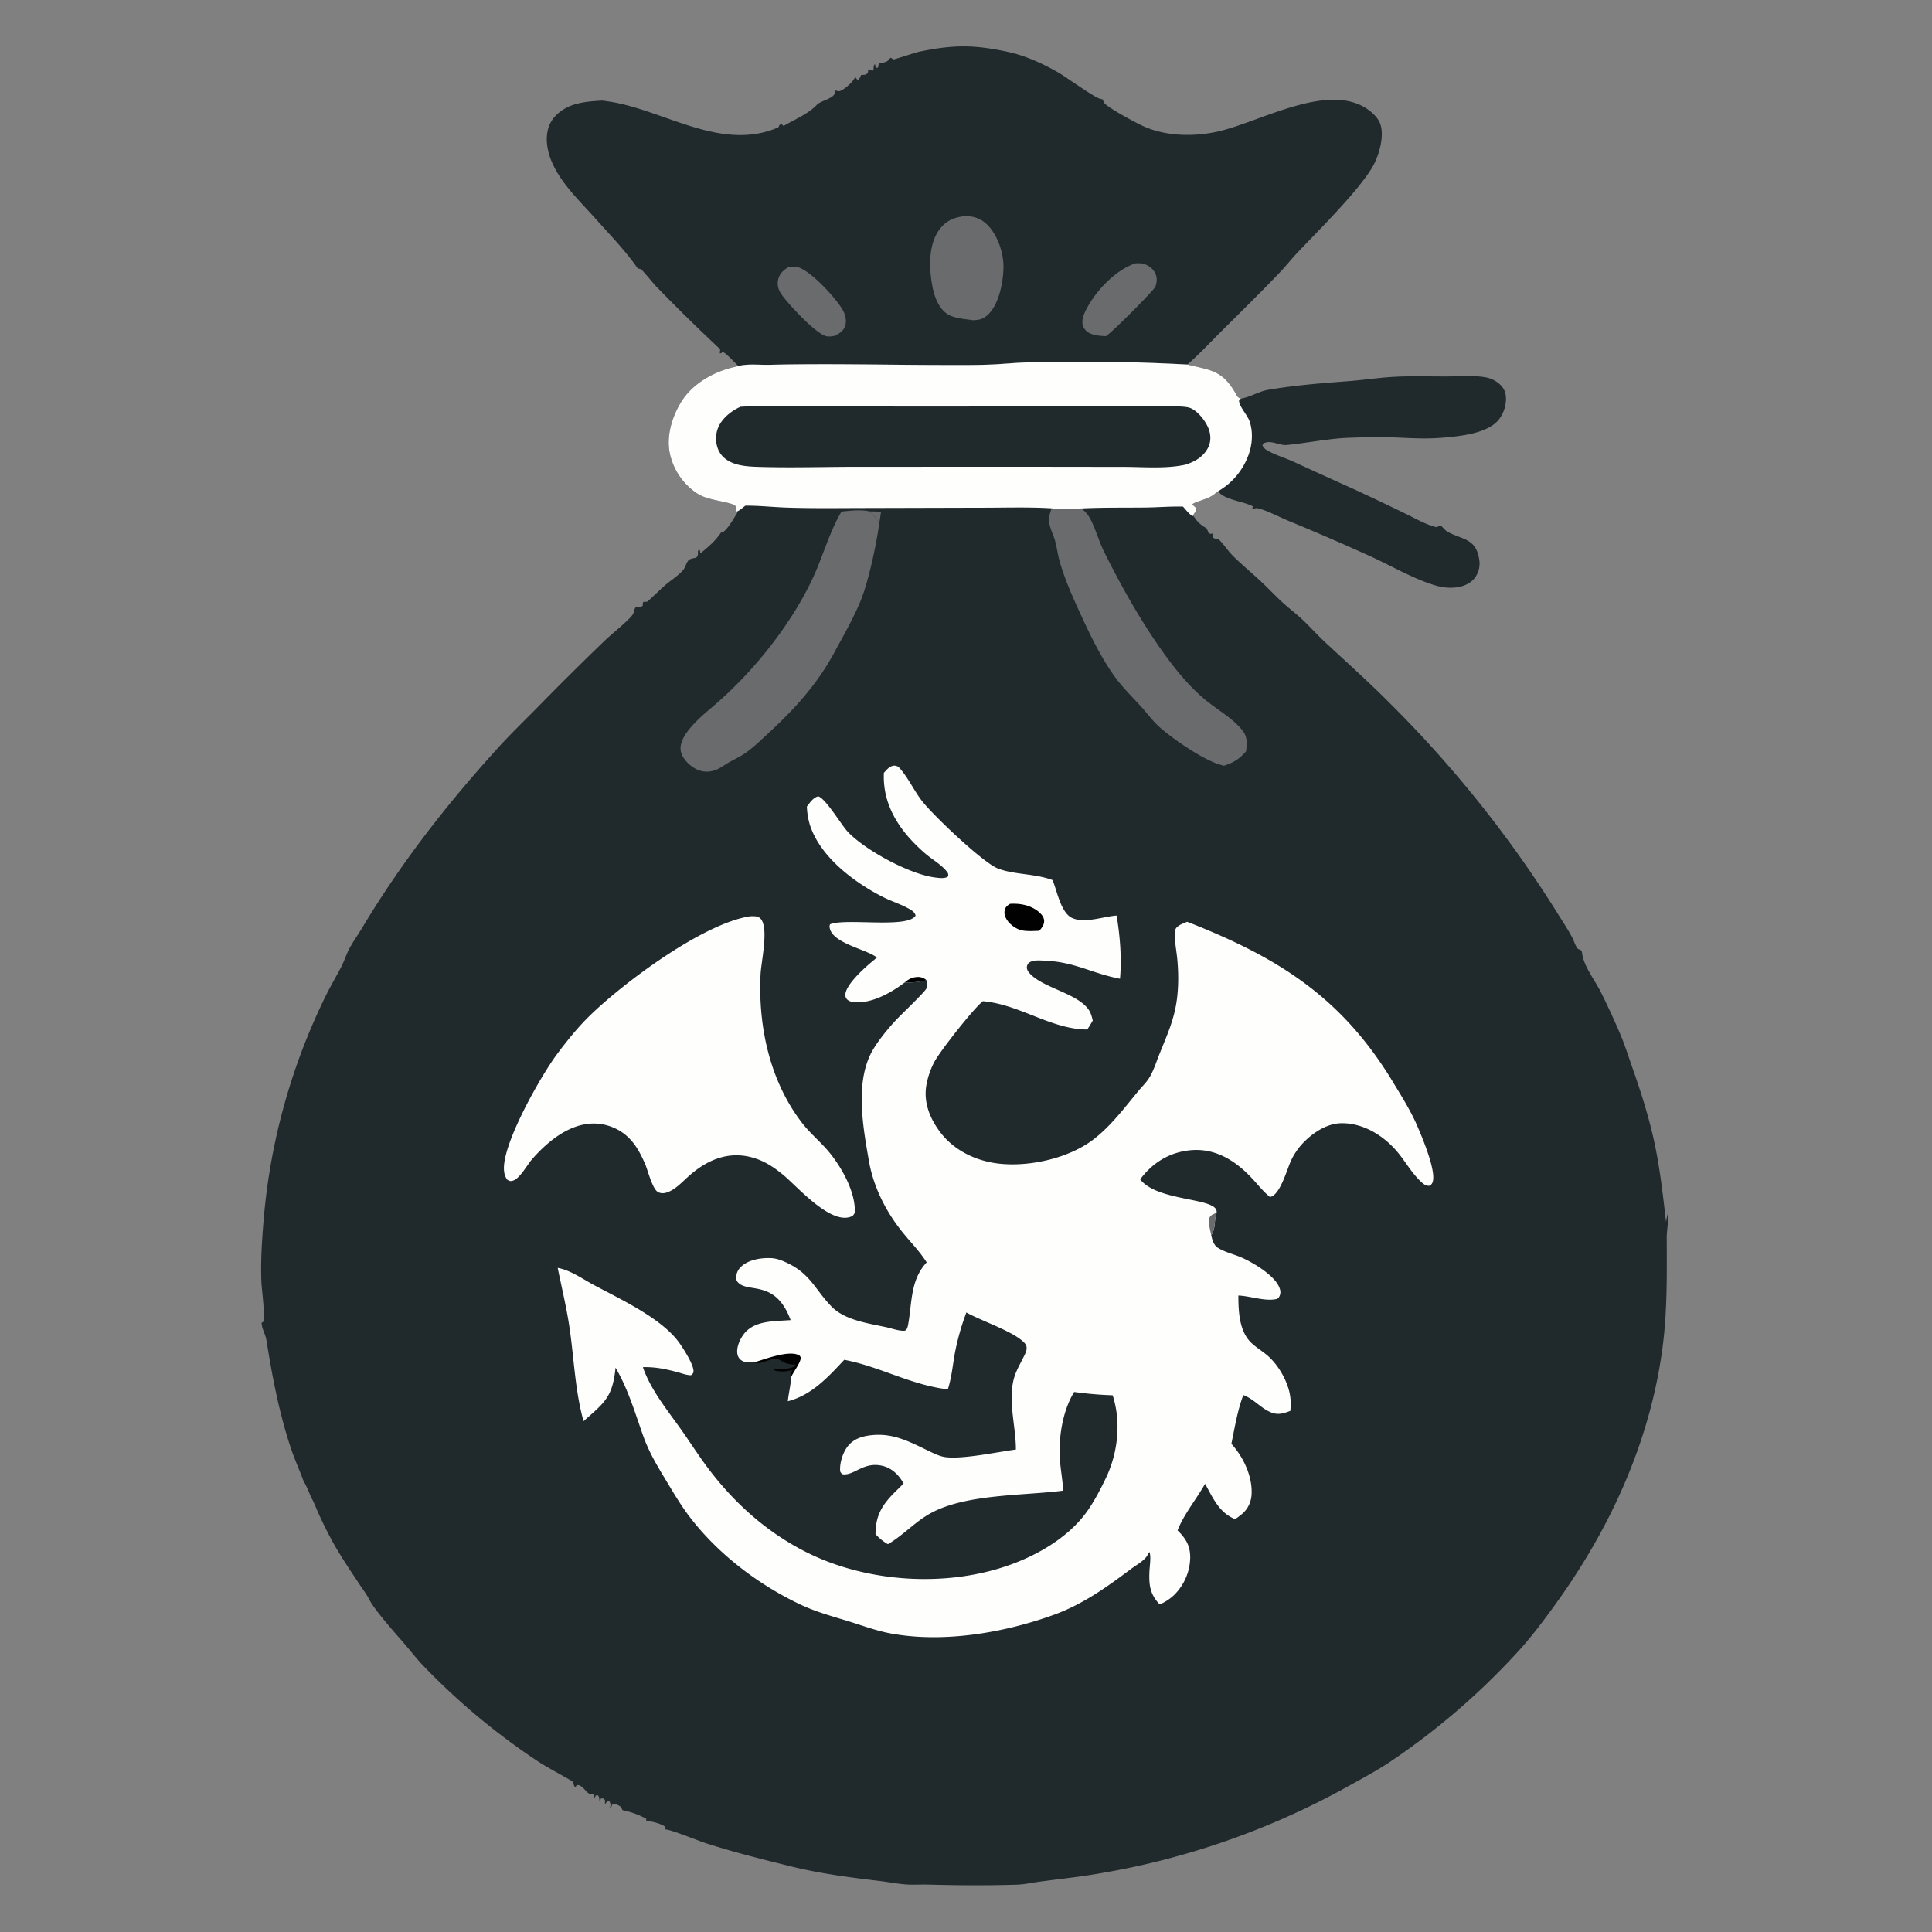 <svg xmlns="http://www.w3.org/2000/svg" width="1024" height="1024"><rect width="100%" height="100%" fill="#808080" stroke="none"/><path fill="#20292C" d="m657.85 211.27.7-.14c4.77-1.04 8.85-3.7 13.67-4.53 14.06-2.4 28.15-3.48 42.35-4.56 7.89-.6 15.75-1.8 23.64-2.28 9.41-.56 19.02-.2 28.45-.24 6.7-.03 13.94-.68 20.52.44q1.56.26 3.04.83 1.47.58 2.8 1.43c2.48 1.6 4.52 3.94 5 6.94.7 4.55-.81 9.75-3.69 13.3-6.1 7.52-21.2 8.81-30.08 9.56-9.5.8-18.53.04-27.99-.27-6.85-.23-13.81.04-20.67.26-11.18.35-22.36 2.74-33.51 3.85-4.08.4-8.66-2.94-12.38-.82l-.59.93c.5 1.59 2.05 2.47 3.44 3.23 3.99 2.16 8.57 3.5 12.73 5.38q16.31 7.52 32.7 14.86 13.43 6.24 26.74 12.71c5.2 2.5 11.16 6.01 16.79 7.3l.58-.33c.84-.46.5-.29 1.4-.66 1.35 1.03 2.37 2.64 3.84 3.44 7.83 4.27 15.24 3.34 16.75 15.11a12.6 12.6 0 0 1-2.59 9.51c-2.72 3.29-6.85 4.66-10.99 4.93-4.51.29-8.2-.58-12.44-2.03-10.42-3.56-20.77-9.51-30.8-14.16q-22.18-10.1-44.74-19.37c-4-1.67-12.4-6.01-16.4-6.57-.7-.1-1.4.38-2.05.64-.38-.9-.29-.38-.06-1.58-4.44-2.57-15.85-3.6-18.28-8.05q1.94-1.2 3.78-2.56c10.13-7.6 16.95-22.02 12.78-34.48-1.14-3.38-6.03-8.32-5.55-11.46l1.1-.56ZM323.26 53.87c29.34 4.67 59.05 26.69 89.3 13.62.51-1.05.46-1.22 1.48-1.9q.64.58 1.26 1.18c5.67-3.37 13.17-6.43 17.62-11.2 2.22-2.39 9.61-3.33 9.57-6.73 0-.24-.03-.47-.04-.7 1.13-.34 1.37.32 2.24.2 2.25-.33 6.57-4.28 7.71-6.09l.56-.85.36-.59.4.58c.58.78.3.52 1.14.95.8-.77 1.1-1.59 1.56-2.6 1.62-.1 2.23.07 3.53-.96l.1-.7c.15-.99.07-.6.3-1.5l1.93.97.7-.34c.1-1.16-.11-2.48.78-3.26l.09.5c.17.85.12.56.5 1.56l1.02-.17c.16-.7.28-1.4.37-2.13 2.67-.72 4.55-.4 6.15-3.1.64.09 1.57.9 1.63.9.6.04 11.67-3.67 13.7-4.1 18.15-3.8 29.3-3.77 47.38.18 9.16 2 18.4 6.27 26.5 10.96 4.14 2.38 19.14 13.3 22.07 13.82.46.08.9.22 1.35.34.24.6.34 1.29.72 1.81 1.93 2.65 17.87 11.15 21.28 12.61 11.58 4.99 25 5.31 37.25 2.95 22.05-4.25 58.46-26.57 80.22-12.76 2.84 1.8 6.22 4.83 7.46 8.04 2.36 6.09-.17 15.48-2.95 21.15-6.08 12.43-30.28 36.25-40.68 47.24-3.2 3.4-6.09 7.07-9.3 10.45-10.33 10.83-21.08 21.35-31.69 31.91-5.75 5.73-11.36 11.8-17.5 17.11q-42.71-2.31-85.46-1.11c-6.01.17-12 .81-18.02 1.08-7.84.35-15.73.28-23.58.28-31.5 0-63.08-.88-94.58-.11-5.01.12-11.61-.68-16.4.68-.97-1.02-7.02-7.41-8.09-7.35-.61.03-.7.62-1.68.6.05-.74.12-1.45.2-2.18a950.32 950.32 0 0 1-33.86-33.23c-1.25-1.28-7.54-8.9-8.03-9.14-.55-.26-1.18-.27-1.76-.4-6.7-9.63-15.02-18.13-22.82-26.86-9.86-11.04-23.9-23.83-25.34-39.5-.45-4.93.55-10.02 3.86-13.83 6.56-7.56 16.08-8.32 25.51-8.85l3.99.57Z"/><path fill="#696B6D" d="M417.86 141.55c1.44-.17 2.96-.4 4.4-.11 6.97 1.39 20.61 16.38 24.2 22.49 1.5 2.55 2.4 5.6 1.57 8.54-.78 2.8-2.92 4.07-5.3 5.44-1.45.33-3.13.6-4.61.33-5.54-1.04-20.54-17.28-24.04-22.4-1.55-2.27-2.25-4.75-1.68-7.49.68-3.28 2.76-5.08 5.46-6.8ZM601.77 139.57c1.48-.08 2.9-.1 4.35.29a9.78 9.78 0 0 1 6.1 4.78c1.2 2.35 1.05 4.94.13 7.35-.7 1.86-23.7 24.99-26.24 26.2-2.83-.18-5.96-.3-8.55-1.58a6.75 6.75 0 0 1-3.6-3.99c-.81-2.75.33-5.75 1.56-8.2 5.06-10.07 15.44-21.15 26.25-24.84ZM510.69 114.62l.4-.03c4.68-.2 8.74 1.14 12.11 4.45 5.45 5.35 8.71 14.79 8.67 22.36-.04 7.76-2.3 19.72-8.08 25.23-2.67 2.54-4.88 3.1-8.5 3.07-4.23-.73-9.37-.85-13.07-3.2-4.77-3.05-7.03-9.43-8.04-14.75-1.77-9.32-2.26-21.8 3.56-29.87 3.38-4.67 7.43-6.5 12.94-7.26Z"/><path fill="#20292C" d="M391.3 194.04c4.78-1.36 11.38-.56 16.39-.68 31.5-.77 63.08.11 94.58.1 7.85 0 15.74.08 23.58-.27 6.01-.27 12-.9 18.02-1.08q42.75-1.2 85.46 1.11c12.11 2.96 18.13 2.9 25.08 14.42.87 1.44 1.28 2.98 2.97 3.54.15.05.3.06.47.09l-1.11.56c-.48 3.14 4.41 8.08 5.55 11.46 4.17 12.46-2.65 26.88-12.78 34.48q-1.84 1.35-3.78 2.56c-.75.47-1.2.86-1.86 1.43-3.32 2.86-10.38 4.02-11.96 5.59l2.25 2.04c-.05 1.31-1.15 2.66-1.82 3.78 2.21 3.3 3.67 4.83 7.1 6.8.51.9.88 1.75 1.23 2.72.98.3 1.05.31 1.99.1.05.68.06 1.26.02 1.94 1.03.88 1.89.89 3.18 1.07 2.72 2.52 4.78 5.97 7.47 8.66 4.49 4.5 9.35 8.5 14.01 12.79 3.93 3.61 7.59 7.51 11.48 11.17 3.55 3.33 7.46 6.27 11.05 9.57 4.17 3.83 7.92 8.14 12.08 12.02 11.43 10.7 23.23 21.16 34.25 32.26q12.74 12.63 24.72 25.96 11.99 13.34 23.18 27.35 11.2 14.01 21.56 28.64 10.36 14.64 19.86 29.84c2.57 4.12 5.27 8.2 7.59 12.46 1 1.84 1.79 4.56 2.98 6.17.35.46 1.76.7 2.07 1.17.36.55.37 1.37.48 2 1.1 6.7 6.73 13.73 9.8 19.89a407.38 407.38 0 0 1 10.33 22.36c2.37 5.58 4.22 11.48 6.23 17.2 4.8 13.64 9.29 27.65 12.2 41.83 2.74 13.28 4.29 27 5.82 40.47.39-1.86.68-3.82 1.3-5.62.17 4.92-.94 9.52-.92 14.45.07 19.7.33 38.88-2.31 58.47-6.6 48.96-27.33 94.53-56 134.43-6.69 9.3-13.7 18.72-21.52 27.12q-7.47 8.11-15.4 15.77-7.95 7.67-16.32 14.86-8.37 7.18-17.15 13.87-8.78 6.68-17.93 12.84c-7.2 4.77-14.81 8.87-22.37 13.04q-8.3 4.61-16.8 8.84-8.51 4.22-17.2 8.05-8.69 3.83-17.55 7.25-8.85 3.43-17.86 6.44-9 3.01-18.14 5.6-9.13 2.6-18.38 4.77-9.24 2.17-18.58 3.9-9.33 1.75-18.74 3.06l-20.08 2.56c-4.12.56-8.14 1.5-12.32 1.62-15.76.46-31.24.37-47-.06-3.77-.1-7.59.2-11.35-.06-4.7-.33-9.38-1.28-14.06-1.84-15.63-1.85-31.34-3.89-46.65-7.64-15.31-3.75-31-7.68-46-12.54-3.85-1.25-18.7-7.34-21.04-7.13l.08-1.26c-1.44-1.5-7.11-3.12-9.21-3.1-.33 0-.65.02-.98.03l-.04-1.35a43.08 43.08 0 0 0-11.83-4.39c-.68-.15-.4-.03-.94-.44-.3-1.28-.37-1.35-1.57-2.06a4.94 4.94 0 0 0-3.61-.8l-.4 1.15-1.25.14.76.38c-.04-1.4.02-2.21-.81-3.4h-.91q-.65.9-1.29 1.83V954c-.92-.8-.86-.83-2.07-.79l-.83 1.56c-.15-1.33.08-2.44-1-3.3l-.99.17-.66 1.35-.31.1c-.12-.74-.18-1.4-.17-2.15-.47-.04-1.95-.01-2.28-.2-2.04-1.18-4.06-5.13-6.65-4.57l-.84 1.18c-.75-.97-.83-1.74-1.05-2.91-6.26-3.86-12.85-7.07-19.04-11.11q-8.24-5.48-16.16-11.4-7.93-5.9-15.52-12.25-7.59-6.34-14.82-13.1-7.23-6.74-14.08-13.88c-3.86-4.08-7.28-8.6-11-12.83-4.24-4.8-14.91-17.01-17.3-21.8-1.55-3.09-3.82-6-5.72-8.9-4.2-6.36-8.62-12.88-12.43-19.47a207 207 0 0 1-8.74-17.21c-1.36-2.94-2.51-6.18-4.13-8.98-1.24-2.97-2.43-5.92-4.05-8.71-2.12-5.76-4.68-11.37-6.63-17.2-6.3-18.87-9.82-37.8-12.99-57.38-.52-3.22-2.44-5.83-2.53-9.15l.97-.49-.25.22c1.42-2.17-.66-17.35-.82-21.1-.49-11.41.32-22.75 1.25-34.1q.67-7.65 1.68-15.26 1.02-7.61 2.38-15.16 1.37-7.56 3.08-15.04 1.72-7.48 3.78-14.87 2.06-7.4 4.46-14.69 2.4-7.29 5.13-14.46 2.74-7.17 5.8-14.21 3.06-7.04 6.45-13.93c2.55-5.2 5.5-10.2 8.2-15.32 1.78-3.39 2.84-7.12 4.7-10.44 2.07-3.72 4.56-7.23 6.75-10.88 20.76-34.57 45-65.58 72.12-95.4 6.33-6.96 13.1-13.48 19.7-20.16q17.69-18.12 35.92-35.7c4.61-4.46 9.81-8.3 14.25-12.94 2.44-2.56 1.57-4.03 2.73-5.3 1.29-.06 2.72.09 3.75-.8-.03-.84-.06-1.2.26-2.02l2.05-.1c3.3-2.83 6.33-5.96 9.6-8.8 2.97-2.59 7.04-5.06 9.52-8.06 1.2-1.45 1.5-3.48 2.64-4.89.86-1.06 2.37-1.2 3.63-1.47l.6-.12c1.23-1.27.91-1.95.95-3.67l.69-.57c.53.43.45 1.31.55 1.98 4.4-3.58 7.86-6.47 11.1-11.23l.27.23c2.77-.95 6.47-7.9 8.21-10.44l-.3-.7-.58-2.92c-2.22-2.36-14.06-2.81-19.78-6.34a34.05 34.05 0 0 1-14.98-21.11c-2.17-9.52 1.05-20.04 6.13-28.13 5.81-9.25 16.97-15.69 27.53-18.06l2.52-.6Z"/><path fill="#696B6D" d="M460.93 271.05c2.02.03 4.04.06 6.06.18l-.9 5.8c-1.47-2.23-3.32-4.06-5.16-5.98Z"/><path fill="#010102" d="M399.66 722.1c5.6-1.66 18.5-6.66 23.79-3.8.71.38.73.79 1.06 1.48-.72 3.5-3.78 6.9-5.22 10.29l-.18-.45c-.34-1.1-.07-1.8.53-2.76.15-.24.3-.46.46-.68-1.91.23-4.25 1.02-6.15.71-1.4-.23-2.96 0-3.9-1.05l.53-.47c3.17.2 8.35.55 10.95-1.48l-.02-.6c-2.45.05-5.41-.64-7.44-2.04-4.75-3.26-9.68 2.7-14.4.86Z"/><path fill="#696B6D" d="M557.38 269.42c5.25.7 10.5.19 15.78.07a17.53 17.53 0 0 1 4.04 4.35c3.32 5.61 4.96 12.48 7.89 18.38 8.77 17.67 18.73 35.5 30.08 51.67 6.77 9.64 14.43 19.3 23.48 26.86 6.37 5.33 14.53 9.72 19.73 16.2 2.9 3.6 2.6 6.97 2.05 11.3-3.55 4.06-6.65 6.01-11.75 7.6q-1.6-.4-3.17-.93c-8.92-3.05-23.65-13.1-30.83-19.45-3.52-3.1-6.35-7.04-9.49-10.52-5.12-5.69-10.6-10.9-15-17.2-6.13-8.76-11.25-18.82-15.75-28.52-4.72-10.18-9.59-20.63-12.74-31.44-1.1-3.78-1.51-7.74-2.6-11.52-.94-3.26-2.86-6.62-3.07-10.03-.15-2.4.54-4.6 1.35-6.82ZM446.05 271.13c4.99-.46 9.93-1.16 14.88-.08 1.84 1.92 3.69 3.75 5.16 5.97-1.53 11.19-5.6 30.45-9.62 40.6-3.88 9.74-9.37 19.15-14.36 28.38-9.18 17-21.34 30.22-35.46 43.18-3.78 3.47-7.74 7.37-12 10.23-2.6 1.74-5.46 3.08-8.19 4.61-2.76 1.56-5.27 3.65-8.37 4.5-3.38.91-6.78.5-9.8-1.26-3.27-1.9-6.54-5.16-7.41-8.95-1.92-8.34 11.36-19.1 16.96-23.85 21.47-18.21 42.52-44.53 53.99-70.34 4.5-10.13 8.54-23.8 14.22-33Z"/><path fill="#FEFEFD" d="M397.67 485.64c2-.01 4.24-.25 5.64 1.49 4.2 5.2.12 22.53-.2 29.3-1.32 27.73 4.9 56.55 22.04 78.79 3.78 4.9 8.55 8.98 12.69 13.57 7.37 8.19 15.8 22.6 15.22 33.98-.7 1.22-.84 1.64-2.23 2.15-10.83 3.96-28.09-15.8-35.31-21.87-4.1-3.43-8.53-6.56-13.55-8.48-13.86-5.3-26.13-.72-36.73 8.63-3.34 2.95-6.85 6.87-11.04 8.57-1.72.7-3.6.96-5.32.12-3.05-1.47-5.43-11.35-6.85-14.69-3.54-8.3-7.8-15.52-16.45-19.35-17.01-7.53-32.98 4.32-43.76 16.79-2.56 2.96-6.46 10.35-10.25 11.22-1.3.3-1.62.02-2.72-.6a8.68 8.68 0 0 1-1.64-4.28c-1.9-13.36 19.33-50.45 27.6-61.67 5.26-7.13 11.24-14.58 17.55-20.76 18.18-17.8 60.43-49.22 85.3-52.91ZM391.3 194.04c4.78-1.36 11.38-.56 16.39-.68 31.5-.77 63.08.11 94.58.1 7.85 0 15.74.08 23.58-.27 6.01-.27 12-.9 18.02-1.08q42.75-1.2 85.46 1.11c12.11 2.96 18.13 2.9 25.08 14.42.87 1.44 1.28 2.98 2.97 3.54.15.05.3.06.47.09l-1.11.56c-.48 3.14 4.41 8.08 5.55 11.46 4.17 12.46-2.65 26.88-12.78 34.48q-1.84 1.35-3.78 2.56c-.75.47-1.2.86-1.86 1.43-3.32 2.86-10.38 4.02-11.96 5.59l2.25 2.04c-.05 1.31-1.15 2.66-1.82 3.78l-.06.42c-1.73-.67-3.94-3.69-5.29-5.09-6.61-.16-13.28.43-19.9.5-11.3.13-22.63-.07-33.93.49-5.27.12-10.53.63-15.78-.07-12.18-.73-24.51-.32-36.71-.32l-65.35.17c-12.65.05-25.43.19-38.07-.22-7.4-.23-14.81-1.1-22.22-1.02-1.42 1.1-2.9 2.48-4.58 3.16l-.57-2.92c-2.22-2.36-14.06-2.81-19.78-6.34a34.05 34.05 0 0 1-14.98-21.11c-2.17-9.52 1.05-20.04 6.13-28.13 5.81-9.25 16.97-15.69 27.53-18.06l2.52-.6Z"/><path fill="#20292C" d="M392.5 215.6c12.95-.75 26.15-.2 39.12-.17l63.7.05 87.63-.08c12.9-.01 25.87-.3 38.76-.01 2.51.05 7.15-.02 9.42.97 4 1.74 8.14 7.15 9.57 11.19 1.17 3.3 1.14 6.8-.5 9.93-2.5 4.75-7.18 7.39-12.14 8.86-10.2 2.19-21.79 1.15-32.2 1.12l-48.2-.06-94.31.02c-17.2.03-34.52.58-51.7.03-4.04-.13-8.32-.39-12.18-1.67-3.7-1.24-6.93-3.48-8.62-7.1a15.38 15.38 0 0 1-.4-11.55c1.9-5.17 7.11-9.37 12.05-11.54Z"/><path fill="#FEFEFD" d="M468.47 409.62c1.44-1.54 2.96-3.55 5.21-3.79.96-.1 1.61.2 2.46.57 4.92 5.15 8.03 12.24 12.37 17.93 5.67 7.45 32.33 32.79 40.26 35.94 8.63 3.42 19.61 2.63 29.11 6.2 2.42 5.8 4.4 17.48 10.48 20.14 6.71 2.94 16.53-.87 23.46-1.34 1.8 10.64 2.77 22.68 1.8 33.48-15.3-2.9-23.88-9.06-40.74-9.63-2.37-.08-5.4-.33-7.43 1.1-.6.44-.99 1.2-1.14 1.92-.27 1.26.37 2.52 1.16 3.45 6.82 8 25.38 10.68 31.54 19.56 1.17 1.68 1.7 3.8 2.18 5.76-.94 1.6-1.84 3.25-2.96 4.74-19.15-.07-35.51-13.2-55.23-15-4.58 3.35-22.5 26.12-25.72 32.07q-1.58 2.98-2.67 6.18-1.1 3.2-1.66 6.54c-1.44 9.03 1.92 17.33 7.25 24.46 7.12 9.53 18.28 15.07 29.92 16.68 16.39 2.27 38.08-2.46 51.3-12.56 9.3-7.1 16.4-16.65 23.8-25.6 1.87-2.28 4.15-4.44 5.74-6.92 2.35-3.65 3.76-8.28 5.37-12.31 4.08-10.25 8.12-18.74 9.5-29.91.89-7.08.8-14.46.09-21.55-.45-4.5-1.56-9.59-1.11-14.1.13-1.39.62-1.94 1.7-2.78 1.3-1.01 3.23-1.65 4.74-2.28 48.02 18.84 81.77 39.75 109.14 85.07 4.47 7.4 9.18 14.84 12.64 22.78 2.44 5.61 10.7 24.87 8.17 30.45-.39.86-.74 1.03-1.45 1.6-1.88.13-2.93-.63-4.3-1.87-4.72-4.29-7.98-10-11.91-14.97-7.27-9.18-18.55-16.5-30.62-16.3-8 .13-15.7 5.46-20.96 11.22q-1.73 1.92-3.16 4.09-1.43 2.16-2.52 4.5c-2.11 4.45-5.75 18.46-11.2 19.29-3.77-3.08-6.79-7.09-10.15-10.6-8.78-9.17-19.43-15.55-32.47-14.13-10.29 1.1-18.87 6.17-25.26 14.24-.3.38-.58.78-.86 1.17 8.33 10.67 34.21 9.85 39.55 15.03.92.9.95 1.43.99 2.6-1.5 3.91-.4 8.42-2.9 11.92.5 2.28 1.28 5.18 3.36 6.58 3.43 2.3 8.38 3.44 12.2 5.06 6.35 2.68 19.29 10.17 20.97 17.4q.1.45.13.9.03.46-.03.9-.06.46-.2.9-.14.43-.35.83c-.56 1.04-1.11 1.25-2.22 1.43-6.04.99-13.3-1.76-19.47-2 .02 8.26.4 18.85 6.78 25 2.77 2.68 6.23 4.62 9.1 7.2 6.05 5.44 11.42 15.2 11.8 23.42.08 1.83 0 3.67-.1 5.5-3.55 1.39-6.54 2.33-10.23.84-5.42-2.18-9-7.04-14.73-9.2-3.11 8.2-4.55 17.27-6.32 25.83 6.34 6.96 11.26 17.27 10.7 26.89-.25 4.07-2.01 7.77-5.16 10.38q-1.72 1.4-3.54 2.68c-8.58-3.52-11.7-11.15-15.95-18.77-4.6 8.2-11.14 16-14.58 24.69 4.23 4.18 6.67 7.97 6.7 14.18a28.59 28.59 0 0 1-8.62 20.16 25.28 25.28 0 0 1-7.54 4.9l-.49-.5c-4.8-5.21-5.27-10.26-4.96-17.05.14-3.16.89-7.15.09-10.17-.9.67-.49.2-1 1.35-1.28 2.89-6.07 5.5-8.66 7.44-13.09 9.78-25.68 18.88-41.23 24.49-26.43 9.54-58.3 14.96-86.17 9.87-7.75-1.41-15.27-4.26-22.8-6.57-8.43-2.6-16.93-4.88-24.94-8.65-22.9-10.78-44.65-27.41-59.81-47.71-4.17-5.6-7.76-11.7-11.37-17.67-4.76-7.87-9.27-15.28-12.38-24-4.37-12.24-8.05-25.03-14.71-36.28-1.53 15.6-5.86 18.54-16.97 28.34-4.36-15.69-4.96-31.9-7.19-47.96-1.55-11.21-4.24-22.2-6.5-33.28 6.71 1.18 13.12 5.81 19.07 9.01 14 7.53 36.4 17.8 45.58 31 2 2.87 7.9 11.92 7.28 15.22-.16.85-.66 1.1-1.25 1.67-2.5-.02-5.1-1.08-7.52-1.72-6.17-1.62-11.58-2.74-18.01-2.56 4.04 11.74 12.58 22.3 19.74 32.32 4.88 6.84 9.4 13.99 14.41 20.71 14.34 19.2 32.22 35.13 53.82 45.68 31.49 15.37 72.4 17.95 105.48 6.45 15.18-5.27 31.15-14.38 41.02-27.42 4.2-5.56 7.75-12.38 10.78-18.65 6.48-13.4 8.4-29.83 3.73-44.19a192.7 192.7 0 0 1-20.4-1.75c-6.16 10.03-8.4 24.41-7.54 36.04.4 5.42 1.47 10.82 1.7 16.25-21.42 2.75-51.97 1.67-70.66 12.21-8.09 4.56-14.28 11.57-22.2 16.17a26.31 26.31 0 0 1-6.57-5.32c-.02-9.87 3.54-15.54 10.26-22.28 1.54-1.54 3.15-3.02 4.6-4.62l-.32-.56c-2.53-4.25-6.1-7.67-11.04-8.79-9.6-2.16-14.27 4.7-20.2 4.59-1.24-.02-1.42-.62-2.03-1.52-.44-4.28 1.38-10.1 4.08-13.48 3.29-4.1 8.12-5.4 13.14-5.85 11.29-1.01 19.82 3.67 29.66 8.4 2.8 1.34 5.9 2.9 9.02 3.3 9.26 1.17 27.3-2.73 37.22-4.03.05-12.6-4.68-26.98-.57-39.17 1.12-3.31 2.94-6.44 4.5-9.57 1.29-2.6 2.92-5.31.6-7.8-5.56-6-22.9-11.63-30.77-16.11q-3.92 10.36-6.04 21.24c-1.2 6.47-1.73 13.24-3.8 19.5-19.31-2.21-36.03-12.08-54.88-15.65-8.62 9.2-17.25 18.73-29.9 21.96.38-4.16 1.56-8.55 1.7-12.63 1.45-3.39 4.51-6.78 5.23-10.28-.33-.7-.35-1.1-1.06-1.49-5.3-2.85-18.2 2.15-23.79 3.82-2.26-.02-4.75.28-6.69-1.1a4.93 4.93 0 0 1-2.16-3.61c-.54-3.56 1.59-8.11 3.8-10.77 5.76-6.91 16.16-6.27 24.44-6.95-8.15-22.02-22.76-13.97-28.06-20.17-.67-.79-.76-1.43-.76-2.41 0-2.35 1-4.28 2.71-5.86 3.85-3.56 10.31-4.6 15.38-4.43 3.34.12 6 1.19 8.98 2.6 12.5 5.95 14.82 14.36 23.6 23.25 7.1 7.17 19.6 8.76 29.01 10.83 2.85.63 6.41 1.95 9.28 1.85 1.6-.06 1.97-2.36 2.2-3.6 2.01-11.25 1.15-22.93 9.3-32.13l.47-.53c-3.59-5.68-8.23-10.37-12.44-15.54-8.94-10.96-15.7-24.12-18.15-38.1-3.02-17.28-7.19-39.92.72-56.44 2.84-5.95 9.37-13.87 13.92-18.68 2.63-2.77 14.4-14 15.64-16.14 1-1.71.76-2.86.25-4.64-3.59.97-7.9 1.28-11.62 1.21-7.12 5.4-17.69 11.41-26.97 10.36-1.42-.16-2.8-.53-3.75-1.66a3.54 3.54 0 0 1-.67-2.74c.82-5.49 10.43-14.03 14.72-17.53.67-.54 1.32-1.13 1.97-1.7l-.53-.37c-5.94-4.15-22.81-7.29-24.44-15.09-.18-.9-.2-1.24.12-2.12 8.4-3.46 41.2 2.37 45.37-4.61-.56-2-2.07-2.82-3.82-3.79-4.32-2.38-9.14-3.86-13.55-6.1-15.47-7.87-33.83-21.66-38.92-39.03a38.7 38.7 0 0 1-1.35-8.87c1.67-2.14 3.23-4.63 5.96-5.42 3.88.88 12.37 15.28 15.83 18.91 9.19 9.65 32.7 22.46 46.3 24.12 1.92.23 4.56.65 6.33-.3.17-.1.31-.23.47-.35.16-1.32-.1-1.79-.96-2.82-2.94-3.56-7.64-6.18-11.16-9.22-13-11.24-22.74-25.05-21.96-42.8Z"/><path fill="#010102" d="M479.48 520.75c1.93-1.62 3.56-2.62 6.11-2.87a6.73 6.73 0 0 1 5.5 1.66c-3.58.97-7.9 1.28-11.61 1.21Z"/><path fill="#696B6D" d="M644.88 642.73c-1.5 3.92-.4 8.43-2.9 11.93-.45-2.52-1.93-6.9-.96-9.2.68-1.62 2.4-2.03 3.86-2.73Z"/><path fill="#010102" d="M535.37 479.03c5.66-.32 11.25.76 15.62 4.66 1.32 1.18 2.58 2.93 2.43 4.79-.15 1.94-1.32 3.57-2.67 4.87-2.87.1-5.93.33-8.77-.17-3.2-.56-6.49-2.94-8.28-5.6-1.07-1.6-1.64-3.44-1.14-5.35.44-1.68 1.44-2.33 2.8-3.2Z"/></svg>